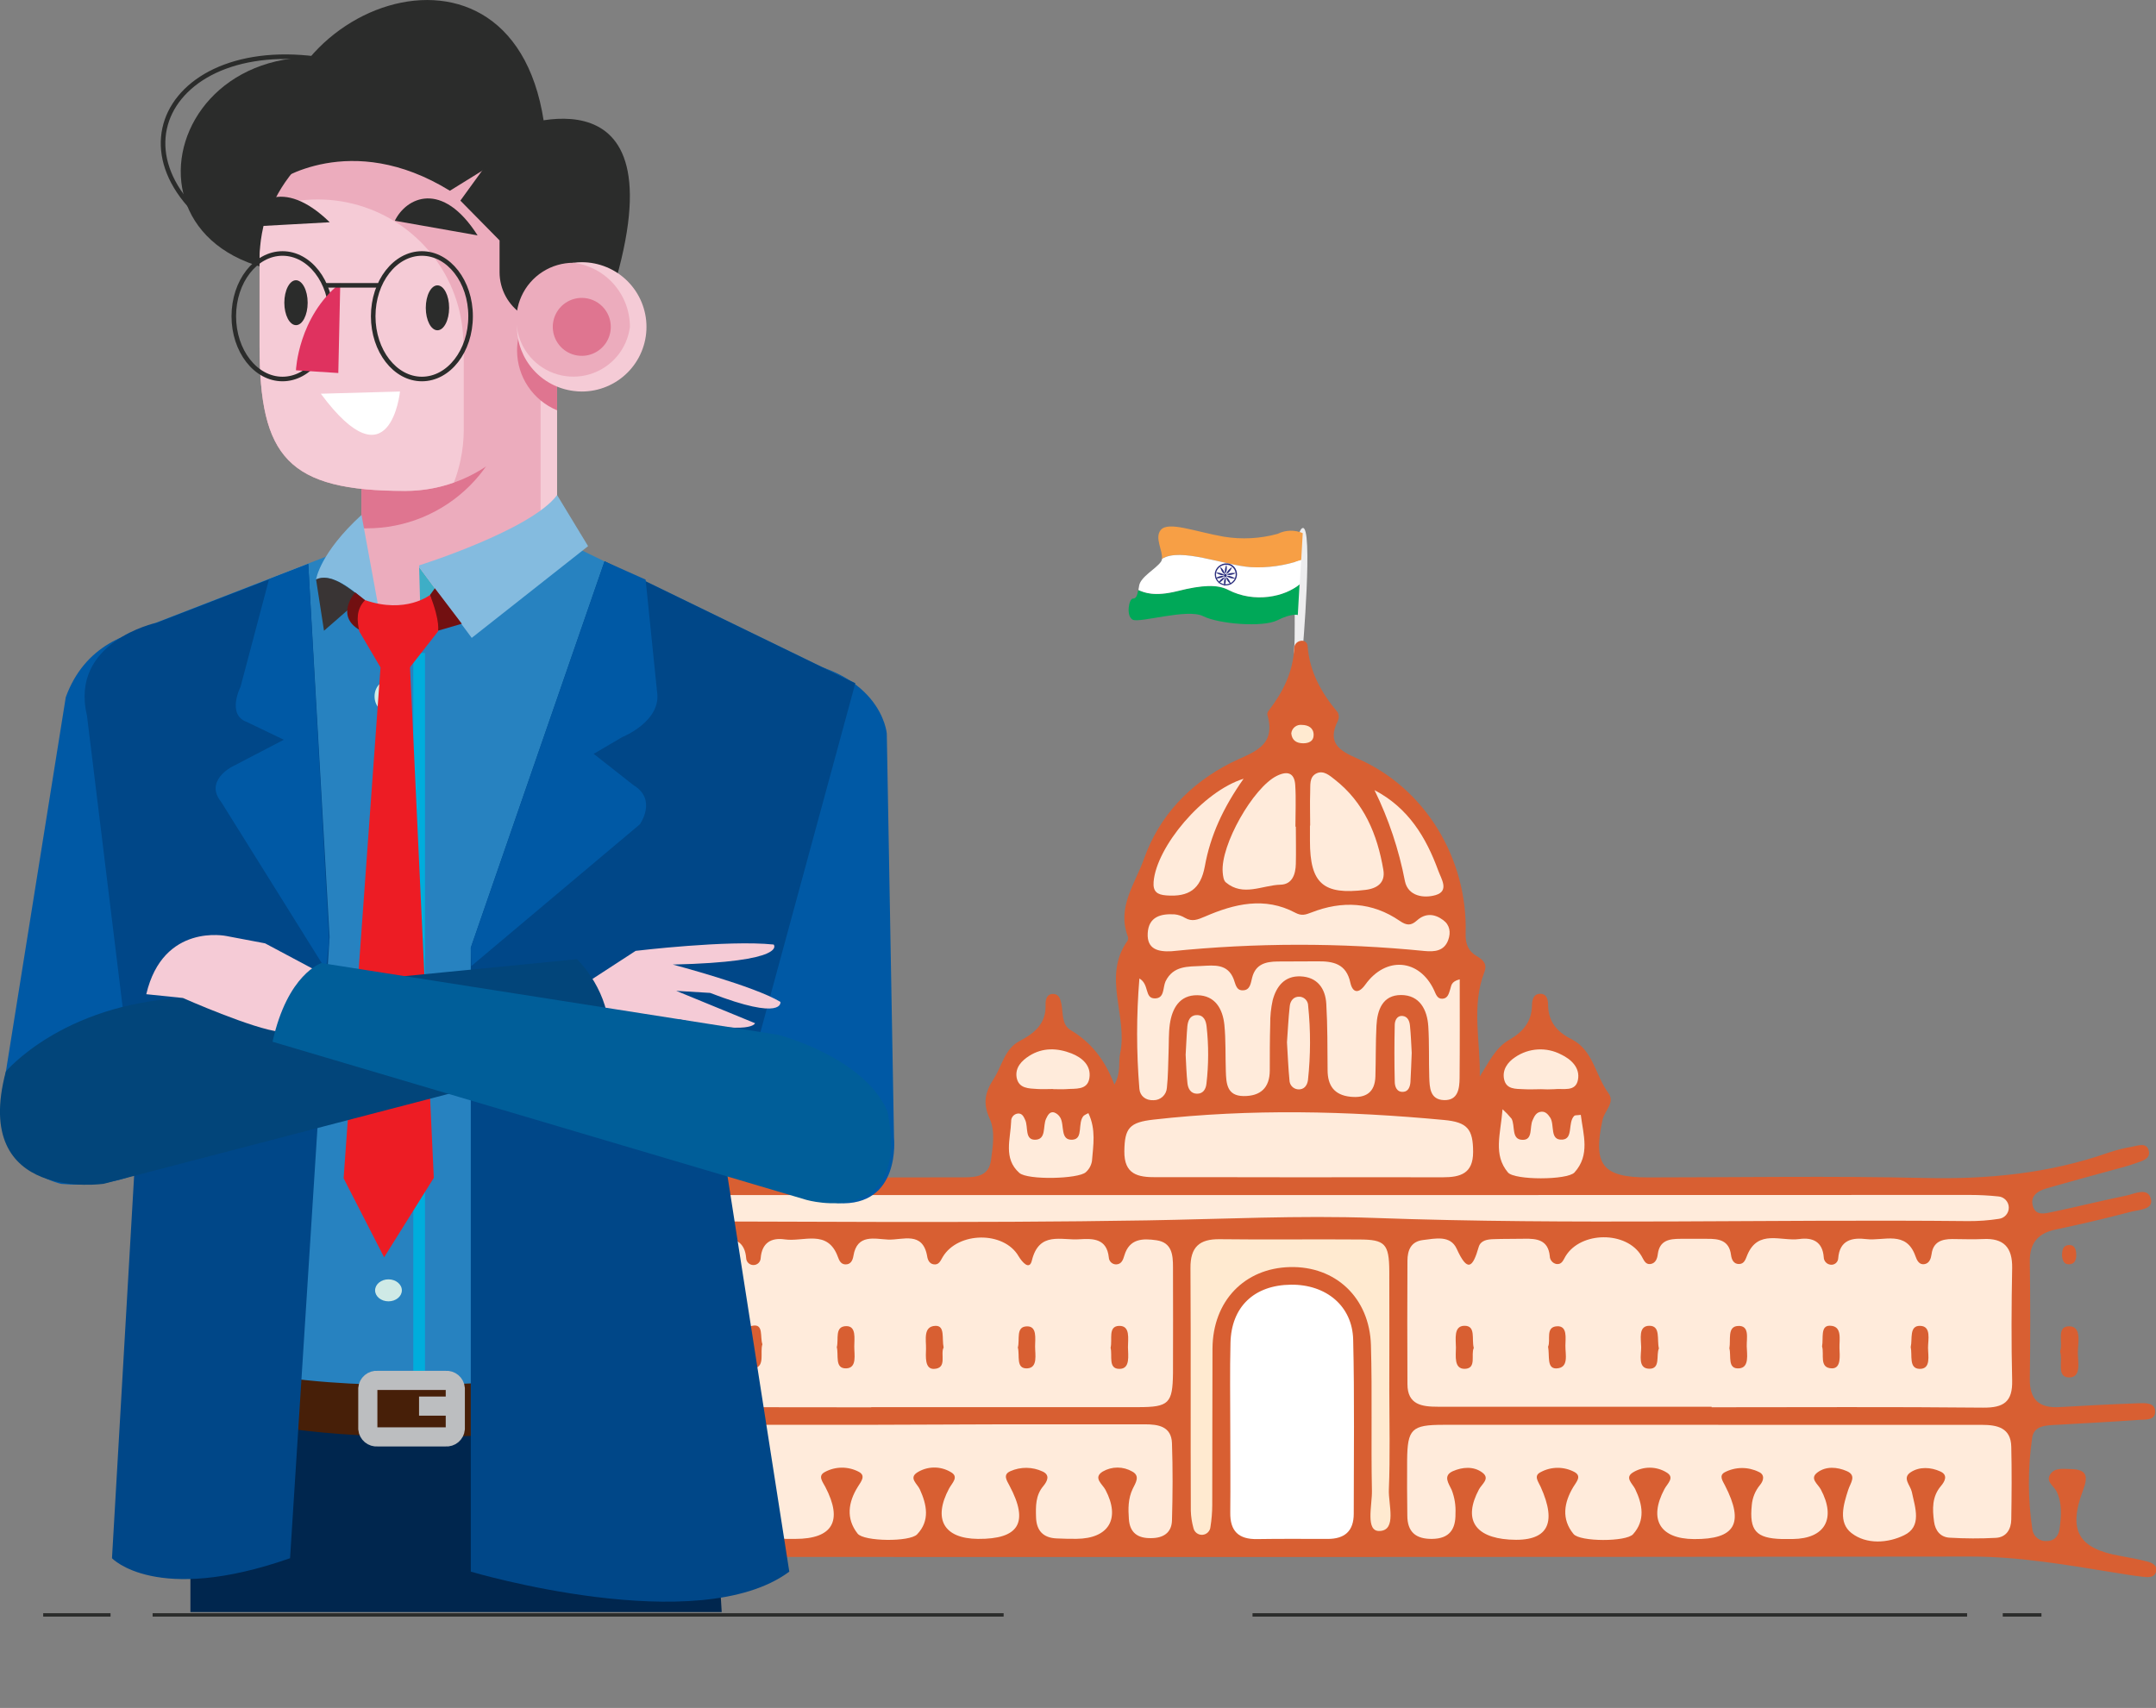 <svg width="472" height="374" viewBox="0 0 472 374" fill="none" xmlns="http://www.w3.org/2000/svg">
<rect x="0" y="0" width="472" height="374" fill="#808080" stroke="none"/>
<g clip-path="url(#clip0_2557_20881)">
<path fill-rule="evenodd" clip-rule="evenodd" d="M110.871 119.711L135.825 280.119C135.85 280.336 135.789 280.554 135.657 280.728C135.524 280.902 135.329 281.017 135.113 281.051C134.897 281.084 134.676 281.032 134.497 280.906C134.318 280.78 134.195 280.59 134.154 280.375L109.2 119.968C109.183 119.859 109.188 119.747 109.215 119.64C109.241 119.533 109.288 119.432 109.353 119.342C109.485 119.163 109.683 119.042 109.904 119.008C110.013 118.992 110.125 118.996 110.232 119.023C110.339 119.049 110.44 119.096 110.53 119.161C110.71 119.293 110.83 119.491 110.864 119.711H110.871Z" fill="#FAFBFB"/>
<path fill-rule="evenodd" clip-rule="evenodd" d="M78.438 57.279C77.171 57.277 75.931 57.652 74.877 58.355C73.823 59.057 73.001 60.057 72.515 61.227C72.029 62.397 71.902 63.684 72.149 64.926C72.396 66.168 73.006 67.31 73.902 68.205C74.798 69.101 75.94 69.71 77.183 69.957C78.426 70.204 79.715 70.077 80.885 69.591C82.056 69.106 83.056 68.284 83.759 67.231C84.463 66.177 84.837 64.939 84.836 63.672C84.834 61.977 84.159 60.352 82.96 59.154C81.76 57.955 80.134 57.281 78.438 57.279V57.279Z" fill="#E9A94C"/>
<path d="M121.954 64.857V114.094L97.617 128.813L79.145 147.302V64.857H121.954Z" fill="#ECACBD"/>
<path d="M121.954 114.807H118.35V74.056H121.954V114.807Z" fill="#F5CBD6"/>
<path d="M112.167 65.127V83.83C112.172 88.016 111.351 92.162 109.751 96.031C108.151 99.899 105.802 103.414 102.84 106.374C99.878 109.334 96.361 111.68 92.49 113.28C88.619 114.879 84.47 115.7 80.282 115.694C79.887 115.694 79.505 115.694 79.124 115.694V59.406H111.619C111.938 61.108 112.11 62.835 112.132 64.566C112.167 64.76 112.167 64.933 112.167 65.127Z" fill="#DF7590"/>
<path d="M70.134 60.119C19.437 60.119 36.627 -3.006 86.438 16.14L70.134 60.119Z" fill="#2B2C2B"/>
<path d="M81.703 15.8C41.32 2.334 20.053 32.099 49.249 51.543" stroke="#2B2C2B" stroke-miterlimit="10"/>
<path d="M120.589 56.947V75.649C120.589 84.1 117.229 92.205 111.25 98.18C105.27 104.156 97.16 107.513 88.704 107.513C62.98 107.513 56.818 100.088 56.818 75.649V56.947C57.083 48.725 60.52 40.925 66.409 35.177C72.297 29.43 80.182 26.181 88.413 26.11C96.644 26.039 104.583 29.152 110.57 34.798C116.557 40.443 120.127 48.184 120.533 56.399C120.589 56.572 120.589 56.766 120.589 56.947Z" fill="#ECACBD"/>
<path d="M101.527 75.538V94.241C101.516 96.409 101.284 98.57 100.834 100.69C100.488 102.384 99.999 104.045 99.372 105.657C95.95 106.877 92.344 107.498 88.711 107.492C62.988 107.492 56.825 100.067 56.825 75.628V56.926C56.817 53.028 57.521 49.161 58.905 45.517C62.332 44.291 65.946 43.667 69.587 43.674C76.574 43.677 83.366 45.973 88.921 50.209C94.475 54.446 98.483 60.388 100.328 67.122C101.019 69.683 101.392 72.319 101.437 74.97C101.527 75.171 101.527 75.365 101.527 75.538Z" fill="#F5CBD6"/>
<path d="M109.367 59.627V52.645L100.786 43.931L112.251 28.117C112.251 28.117 150.742 12.524 133.413 65.972L124.949 69.741C123.263 70.487 121.416 70.802 119.577 70.655C117.738 70.509 115.964 69.906 114.417 68.902C112.87 67.898 111.598 66.524 110.716 64.904C109.834 63.285 109.371 61.471 109.367 59.627V59.627Z" fill="#2B2C2B"/>
<path d="M121.962 64.559V89.85C119.373 88.776 117.16 86.962 115.601 84.635C114.042 82.308 113.207 79.572 113.2 76.771C113.198 74.304 113.842 71.879 115.068 69.736C116.294 67.594 118.058 65.809 120.187 64.559C120.317 64.475 120.451 64.399 120.589 64.331V64.559H121.962Z" fill="#DF7590"/>
<path d="M141.529 71.583C141.529 75.335 140.038 78.933 137.384 81.587C134.73 84.241 131.13 85.733 127.375 85.735C126.77 85.736 126.165 85.694 125.566 85.61C122.145 85.18 118.999 83.516 116.719 80.932C114.438 78.348 113.18 75.021 113.18 71.576C113.18 68.131 114.438 64.804 116.719 62.22C118.999 59.636 122.145 57.972 125.566 57.542C126.165 57.455 126.77 57.413 127.375 57.417C131.131 57.421 134.733 58.915 137.387 61.572C140.041 64.228 141.531 67.829 141.529 71.583Z" fill="#F5CBD6"/>
<path d="M137.904 71.583C137.601 73.964 136.617 76.208 135.069 78.044C133.522 79.88 131.476 81.23 129.179 81.933C126.882 82.636 124.431 82.661 122.12 82.005C119.809 81.35 117.737 80.042 116.152 78.238C114.567 76.434 113.536 74.211 113.185 71.837C112.833 69.462 113.175 67.036 114.169 64.851C115.163 62.665 116.767 60.813 118.789 59.517C120.811 58.22 123.164 57.535 125.566 57.542C128.979 57.983 132.115 59.652 134.386 62.237C136.657 64.821 137.907 68.144 137.904 71.583V71.583Z" fill="#ECACBD"/>
<path d="M133.717 71.576C133.717 72.831 133.344 74.058 132.646 75.102C131.948 76.145 130.956 76.959 129.796 77.439C128.635 77.919 127.358 78.044 126.126 77.799C124.894 77.553 123.763 76.948 122.875 76.06C121.988 75.172 121.384 74.041 121.139 72.81C120.895 71.578 121.022 70.302 121.504 69.143C121.985 67.984 122.8 66.993 123.845 66.297C124.89 65.601 126.118 65.23 127.374 65.231C129.057 65.233 130.67 65.902 131.86 67.092C133.049 68.282 133.717 69.894 133.717 71.576Z" fill="#DF7590"/>
<path d="M72.512 69.249C72.512 76.869 67.736 82.992 61.844 82.992C55.952 82.992 51.183 76.841 51.183 69.249C51.183 61.657 55.959 55.506 61.844 55.506C67.729 55.506 72.512 61.657 72.512 69.249Z" stroke="#2B2C2B" stroke-miterlimit="10"/>
<path d="M67.355 66.284C67.355 68.999 66.211 71.202 64.804 71.202C63.397 71.202 62.246 68.999 62.246 66.284C62.246 63.569 63.404 61.366 64.79 61.366C66.176 61.366 67.355 63.569 67.355 66.284Z" fill="#2B2C2B"/>
<path d="M74.494 62.003C65.261 69.408 64.79 81.087 64.79 81.087L74.064 81.682" fill="#DF325F"/>
<path d="M103.024 69.249C103.024 76.869 98.249 82.992 92.364 82.992C86.479 82.992 81.703 76.841 81.703 69.249C81.703 61.657 86.472 55.506 92.364 55.506C98.255 55.506 103.024 61.657 103.024 69.249Z" stroke="#2B2C2B" stroke-miterlimit="10"/>
<path d="M285.138 142.986C285.138 142.986 287.571 114.683 285.138 115.638C282.705 116.594 283.752 138.712 283.322 141.926C282.893 145.14 285.138 142.986 285.138 142.986Z" fill="#EDEDEE"/>
<path d="M71.333 62.481H82.84" stroke="#2B2C2B" stroke-miterlimit="10"/>
<path d="M119.348 28.858L98.49 41.769C76.656 28.31 60.492 39.878 60.492 39.878C53.269 2.341 113.615 -21.875 119.348 28.858Z" fill="#2B2C2B"/>
<path d="M70.237 86.213L87.566 85.735C87.566 85.735 85.445 106.744 70.237 86.213Z" fill="white"/>
<path d="M98.324 67.406C98.324 70.121 97.18 72.324 95.766 72.324C94.352 72.324 93.216 70.121 93.216 67.406C93.216 64.691 94.359 62.488 95.766 62.488C97.174 62.488 98.324 64.691 98.324 67.406Z" fill="#2B2C2B"/>
<path d="M86.437 48.343C88.912 43.238 96.793 39.338 104.557 51.543L86.437 48.343Z" fill="#2B2C2B"/>
<path d="M53.81 49.68C55.065 44.138 61.85 38.597 72.186 48.669L53.81 49.68Z" fill="#2B2C2B"/>
<path d="M26.916 154.928L19.326 156.314C19.326 156.314 -1.469 229.829 6.364 247.285C14.196 264.741 26.742 247.458 30.673 245.9C34.603 244.341 69.323 163.421 69.323 163.421L26.916 154.928Z" fill="#E59375"/>
<path d="M0.742 238.066L14.397 152.677C22.535 130.213 52.521 138.511 52.521 138.511C75.035 145.376 71.458 159.943 71.458 159.943L40.647 247.701C40.647 247.701 34.811 261.021 13.42 259.248C13.42 259.227 -2.156 256.166 0.742 238.066Z" fill="#0059A5"/>
<path fill-rule="evenodd" clip-rule="evenodd" d="M323.961 235.731C324.121 228.112 322.083 220.346 324.96 212.872C325.653 211.092 324.675 210.157 323.303 209.374C321.404 208.287 320.801 206.603 320.863 204.484C321.369 187.921 311.852 172.419 297.108 166.074C293.144 164.37 290.503 162.61 292.887 157.851C293.027 157.567 293.099 157.254 293.099 156.937C293.099 156.62 293.027 156.307 292.887 156.023C289.276 151.749 286.649 147.066 286.261 141.351C286.236 141.189 286.18 141.034 286.094 140.894C286.009 140.753 285.896 140.632 285.764 140.536C285.631 140.44 285.48 140.371 285.32 140.334C285.16 140.297 284.994 140.292 284.833 140.319C284.424 140.36 284.045 140.549 283.766 140.85C283.488 141.151 283.33 141.544 283.322 141.954C283.079 147.17 280.868 151.548 277.776 155.573C277.552 155.81 277.43 156.126 277.437 156.452C279.572 163.677 273.971 164.765 269.396 167.078C260.468 171.636 253.793 178.618 250.431 188.101C248.518 193.505 244.484 198.658 246.896 205.031C246.955 205.183 246.982 205.346 246.976 205.509C246.97 205.672 246.931 205.832 246.861 205.98C241.205 213.863 246.965 222.508 245.226 230.668C244.81 232.6 245.482 234.748 243.971 237.511C241.843 231.97 238.821 228.215 234.384 225.569C232.381 224.378 232.776 221.857 232.367 219.841C232.166 218.871 231.868 217.763 230.773 217.666C229.207 217.486 228.86 218.871 228.902 219.938C229.061 224.17 226.51 226.227 223.162 227.994C219.932 229.705 219.371 233.404 217.575 236.195C215.641 239.188 215.108 241.564 216.667 244.965C217.908 247.68 217.36 251.005 216.952 254.039C216.522 257.447 213.895 257.801 211.177 257.807C202.153 257.835 193.128 257.849 184.103 257.849C171.855 257.849 159.593 257.42 147.365 257.953C131.727 258.767 116.075 256.653 101.215 251.719C99.406 251.116 96.362 249.46 95.628 251.802C94.706 254.753 98.352 254.739 100.265 255.328C105.81 257.032 111.453 258.375 117.033 259.976C119.05 260.55 121.517 261.361 120.741 264.083C119.965 266.806 117.511 265.621 115.743 265.254C110.198 264.111 104.743 262.76 99.232 261.576C97.894 261.285 95.981 260.578 95.482 262.469C94.983 264.36 96.98 264.734 98.303 265.067C103.932 266.487 109.553 267.928 115.237 269.084C119.576 269.964 121.559 272.209 121.476 276.704C121.296 285.079 121.323 293.454 121.476 301.828C121.545 306.4 119.472 308.326 115.022 308.062C109.394 307.737 103.772 307.411 98.144 307.21C96.598 307.155 94.207 306.913 94.054 308.79C93.846 311.353 96.487 310.806 98.075 310.93C103.856 311.367 109.644 311.782 115.404 311.928C119.334 312.032 121.476 313.507 121.406 317.656C121.323 322.651 121.406 327.645 121.309 332.632C121.254 335.008 120.616 337.426 117.649 337.37C114.683 337.315 114.808 334.759 114.717 332.688C114.593 330.111 114.551 327.52 116.443 325.366C117.213 324.493 117.927 323.329 116.644 322.457C114.787 321.182 112.624 321.515 110.572 321.965C110.287 321.995 110.012 322.092 109.771 322.248C109.53 322.405 109.329 322.616 109.185 322.864C109.041 323.113 108.958 323.392 108.943 323.678C108.927 323.965 108.98 324.251 109.096 324.514C109.38 325.435 109.942 326.26 110.219 327.181C112.742 335.493 110.496 339.144 102.033 340.626C99.953 340.986 97.915 341.381 95.884 341.887C94.796 342.15 93.486 342.635 93.805 344.069C94.124 345.503 95.51 345.454 96.619 345.267C100.924 344.623 105.242 344.055 109.498 343.189C117.557 341.582 125.762 340.818 133.98 340.91C233.093 340.984 332.215 340.963 431.346 340.848C442.104 340.848 452.494 342.683 462.975 344.374C465.054 344.706 467.134 345.066 469.213 345.288C470.336 345.42 471.708 345.489 472.027 344.09C472.346 342.69 471.043 342.178 469.948 341.901C468.076 341.43 466.17 341.062 464.271 340.73C455.066 339.144 452.66 335.237 456.029 326.336C457.263 323.08 456.722 321.764 453.354 321.695C451.773 321.695 449.888 321.3 448.876 322.81C447.76 324.431 449.631 325.359 450.22 326.571C451.489 329.169 451.26 331.905 450.914 334.627C450.72 336.172 449.957 337.398 448.141 337.454C447.399 337.522 446.659 337.31 446.067 336.858C445.475 336.406 445.075 335.748 444.946 335.015C443.936 328.328 443.917 321.529 444.89 314.837C445.285 312.066 448.099 312.129 450.38 311.997C456.327 311.658 462.281 311.353 468.215 310.923C469.691 310.819 472.013 311.131 471.799 308.845C471.639 307.141 469.56 307.224 468.159 307.28C462.372 307.488 456.584 307.792 450.83 308.125C446.387 308.374 444.301 306.462 444.377 301.891C444.509 293.363 444.495 284.823 444.377 276.261C444.322 272.174 446.179 270.027 450.103 269.223C455.648 268.066 461.117 266.757 466.572 265.337C468.284 264.887 471.424 264.921 470.89 262.566C470.232 259.865 467.348 261.43 465.477 261.811C460.105 262.906 454.795 264.249 449.43 265.365C447.781 265.711 445.59 266.404 445.001 263.931C444.474 261.756 446.269 260.744 448.023 260.232C452.813 258.846 457.644 257.551 462.462 256.221C464.167 255.743 465.927 255.328 467.556 254.718C468.866 254.24 470.828 253.824 470.433 252.037C469.996 250.063 468.097 250.867 466.752 251.109C465.004 251.404 463.282 251.837 461.602 252.404C448.501 257.004 435.04 258.278 421.184 257.946C401.048 257.482 380.898 257.828 360.754 257.828C350.814 257.828 348.673 255.057 350.849 245.173C351.279 243.212 353.663 241.432 352.104 239.34C349.262 235.516 348.839 229.989 344.049 227.564C340.888 225.978 338.968 223.761 338.913 220.083C338.913 219.003 338.684 217.603 337.187 217.617C335.69 217.631 335.406 219.003 335.392 220.076C335.336 223.72 333.451 225.95 330.408 227.696C327.365 229.442 325.895 232.697 323.961 235.731Z" fill="#D85F32"/>
<path d="M144.101 267.2C144.101 267.2 155.151 301.948 158 353C158 353 82.5 353 41.687 353V267.2H144.101Z" fill="#00264E"/>
<path fill-rule="evenodd" clip-rule="evenodd" d="M110.65 295.947C111.204 298.025 109.956 301.6 112.694 301.613C115.592 301.613 114.49 298.053 114.503 296.072C114.517 294.091 115.571 290.468 112.771 290.419C109.97 290.371 111.232 293.945 110.65 295.947Z" fill="#222222"/>
<path fill-rule="evenodd" clip-rule="evenodd" d="M111.162 274.716C111.224 275.707 111.432 276.794 112.548 276.884C114.108 277.044 114.267 275.769 114.261 274.626C114.261 273.615 113.865 272.638 112.68 272.673C111.495 272.707 111.231 273.677 111.162 274.716Z" fill="#222222"/>
<path fill-rule="evenodd" clip-rule="evenodd" d="M374.708 308.159C394.518 308.159 414.329 308.041 434.133 308.242C438.68 308.291 440.627 306.954 440.51 302.271C440.309 294.063 440.357 285.854 440.51 277.646C440.579 273.143 438.652 271.079 434.139 271.322C431.894 271.439 429.634 271.322 427.381 271.322C425.128 271.322 423.222 271.924 422.869 274.612C422.73 275.568 422.418 276.641 421.295 276.822C420.172 277.002 419.659 276.004 419.341 275.083C417.33 269.334 412.409 271.8 408.59 271.335C405.463 270.954 402.732 271.536 402.427 275.554C402.416 275.757 402.363 275.954 402.271 276.136C402.18 276.317 402.052 276.477 401.896 276.607C401.74 276.737 401.559 276.833 401.365 276.891C401.17 276.948 400.965 276.964 400.764 276.939C400.356 276.897 399.977 276.707 399.7 276.404C399.423 276.101 399.266 275.708 399.26 275.298C399.01 271.869 396.792 270.92 393.909 271.322C389.951 271.876 384.897 269.112 382.52 274.827C382.153 275.713 381.889 276.787 380.704 276.794C379.519 276.801 379.089 275.79 378.964 274.82C378.555 271.55 376.247 271.245 373.668 271.273C371.734 271.273 369.8 271.273 367.873 271.273C365.454 271.273 363.312 271.606 362.931 274.633C362.813 275.596 362.453 276.635 361.323 276.794C360.193 276.953 359.854 275.866 359.361 275.034C356.124 269.534 346.067 269.576 342.726 275.104C342.227 275.942 341.928 276.967 340.715 276.787C340.312 276.702 339.95 276.482 339.689 276.163C339.429 275.844 339.284 275.446 339.281 275.034C338.92 271.495 336.453 271.197 333.687 271.259C331.434 271.308 329.174 271.259 326.929 271.349C325.605 271.391 324.156 271.613 323.726 273.046C322.423 277.591 321.279 278.685 318.909 273.462C317.522 270.414 314.216 271.218 311.54 271.536C308.865 271.855 308.137 273.801 308.123 276.074C308.077 285.088 308.077 294.093 308.123 303.089C308.123 307.626 311.312 308.041 314.798 308.041C334.766 308.041 354.736 308.041 374.708 308.041V308.159Z" fill="#FFEBDB"/>
<path fill-rule="evenodd" clip-rule="evenodd" d="M190.695 308.132C210.187 308.132 229.678 308.132 249.17 308.132C255.921 308.132 256.719 307.307 256.795 300.644C256.843 292.92 256.795 285.19 256.795 277.466C256.795 274.799 256.58 272.077 253.163 271.585C250.168 271.156 247.257 271.197 246.148 274.924C245.878 275.845 245.531 276.864 244.332 276.877C243.921 276.872 243.527 276.71 243.232 276.424C242.937 276.138 242.762 275.75 242.744 275.34C242.301 271.183 239.279 271.183 236.326 271.37C232.368 271.668 227.481 269.528 225.894 276.053C225.374 278.194 223.814 276.448 222.996 275.09C219.801 269.549 209.75 269.666 206.402 275.222C205.896 276.06 205.577 277.064 204.364 276.857C203.456 276.697 203.096 275.88 202.978 275.076C202.001 269.535 197.606 271.564 194.459 271.44C191.513 271.315 187.631 270.117 186.834 275.014C186.675 275.977 186.238 276.961 185.004 276.87C184.089 276.808 183.715 276.012 183.438 275.243C181.192 269.057 175.868 272.001 171.793 271.398C168.826 270.962 166.795 272.16 166.532 275.499C166.517 275.91 166.342 276.299 166.044 276.582C165.746 276.866 165.349 277.022 164.937 277.016C164.526 277.016 164.13 276.857 163.834 276.571C163.538 276.285 163.364 275.896 163.35 275.485C163.094 272.132 161.035 270.962 158.082 271.398C154.006 272.001 148.683 269.057 146.444 275.25C146.167 276.025 145.751 276.815 144.87 276.87C143.644 276.947 143.179 275.963 143.061 275C142.555 271.073 139.595 271.391 136.864 271.343C125.337 271.121 125.33 271.114 125.337 282.627C125.337 289.228 125.469 295.83 125.337 302.424C125.226 306.774 126.925 308.305 131.361 308.256C151.171 308.069 170.982 308.173 190.799 308.173L190.695 308.132Z" fill="#FFEBDB"/>
<path fill-rule="evenodd" clip-rule="evenodd" d="M374.459 312.004C354.962 312.004 335.464 312.004 315.963 312.004C309.031 312.004 308.123 312.918 308.054 319.762C308.012 323.787 308.054 327.818 308.096 331.843C308.096 335.486 309.967 337.031 313.551 336.983C317.301 336.927 318.694 334.904 318.639 331.441C318.729 329.667 318.444 327.894 317.8 326.239C317.155 324.853 315.831 323.142 318.07 322.152C320.15 321.238 322.631 321.023 324.537 322.471C326.277 323.787 324.406 324.964 323.782 326.142C320.274 332.722 322.888 336.615 330.367 337.128C338.948 337.71 340.903 333.609 337.298 325.608C336.751 324.389 335.676 323.149 337.298 322.36C338.439 321.743 339.716 321.419 341.014 321.419C342.311 321.419 343.588 321.743 344.729 322.36C346.33 323.274 345.09 324.521 344.424 325.629C342.386 329.044 341.79 332.639 344.48 335.909C345.866 337.634 355.993 337.661 357.518 335.957C360.235 332.923 359.597 329.439 357.989 326.086C357.393 324.86 355.626 323.579 357.476 322.436C358.586 321.752 359.864 321.389 361.167 321.389C362.471 321.389 363.749 321.752 364.858 322.436C366.723 323.551 365.025 324.86 364.38 326.08C360.859 332.729 363.389 336.969 370.854 337.024C379.865 337.086 381.91 333.609 377.647 325.297C377.113 324.251 376.261 323.115 377.592 322.387C378.741 321.792 380.015 321.476 381.309 321.464C382.604 321.452 383.883 321.745 385.043 322.318C386.36 322.9 386.159 324.147 385.32 325.165C384.284 326.408 383.653 327.938 383.511 329.55C382.936 335.133 384.412 336.851 390.069 337.01C390.873 337.01 391.677 337.01 392.481 337.01C399.544 336.927 402.019 332.542 398.615 326.142C397.985 324.957 396.113 323.787 397.839 322.464C399.745 321.002 402.213 321.231 404.306 322.138C406.545 323.108 405.096 324.75 404.625 326.225C403.571 329.488 402.386 333.387 405.318 335.694C408.611 338.271 413.352 337.904 416.859 336.179C420.817 334.288 419.271 330.132 418.537 326.668C418.218 325.207 416.367 323.648 418.294 322.387C420.221 321.127 422.689 321.258 424.796 322.221C426.487 322.99 425.822 324.341 424.914 325.408C422.938 327.735 423.042 330.457 423.41 333.207C423.673 335.168 424.796 336.608 426.827 336.719C430.197 336.921 433.576 336.933 436.947 336.754C439.241 336.622 440.281 334.87 440.316 332.729C440.399 327.416 440.441 322.103 440.316 316.797C440.226 312.641 437.245 312.018 433.904 312.011H390.401L374.459 312.004Z" fill="#FFEBDB"/>
<path fill-rule="evenodd" clip-rule="evenodd" d="M190.758 311.997C171.756 311.997 152.752 311.997 133.745 311.997C125.982 311.997 125.309 312.738 125.268 320.649C125.268 324.355 125.316 328.054 125.31 331.732C125.303 335.41 127.119 337.038 130.688 336.989C132.137 336.989 133.586 337.038 135.034 336.989C142.153 336.872 144.739 332.48 141.398 326.17C140.774 324.992 138.882 323.842 140.545 322.484C142.431 320.967 144.905 321.238 147.005 322.097C149.272 323.011 147.907 324.666 147.401 326.156C146.291 329.404 145.141 333.284 148.031 335.639C151.303 338.292 156.037 337.848 159.565 336.207C163.558 334.343 162.158 330.062 161.257 326.71C160.065 322.29 161.007 321.03 165.603 321.639C168.452 322.02 169.512 323.129 167.405 325.685C166.431 326.982 165.914 328.565 165.936 330.187C165.638 335.362 166.941 336.796 172.174 336.983C172.819 336.983 173.463 336.983 174.108 336.983C182.287 336.983 184.575 333.062 180.686 325.608C180.069 324.431 178.988 323.177 180.575 322.339C181.716 321.719 182.993 321.391 184.292 321.383C185.591 321.376 186.872 321.69 188.02 322.297C189.614 323.142 188.505 324.431 187.812 325.553C185.691 328.947 185.157 332.528 187.756 335.833C189.143 337.571 199.173 337.682 200.781 335.985C203.623 333 202.909 329.508 201.377 326.142C200.829 324.923 198.93 323.69 200.746 322.471C201.84 321.767 203.109 321.381 204.411 321.356C205.712 321.332 206.994 321.67 208.114 322.332C210.027 323.371 208.44 324.715 207.775 325.955C204.191 332.667 206.645 336.913 214.082 336.983C223.094 337.052 225.298 333.415 221.014 325.352C220.369 324.126 219.503 322.9 221.201 322.152C222.312 321.66 223.515 321.411 224.73 321.423C225.945 321.435 227.143 321.707 228.244 322.221C229.914 322.983 229.332 324.299 228.41 325.415C226.691 327.444 226.74 329.848 226.816 332.279C226.913 335.181 228.382 336.747 231.301 336.879C232.742 336.941 234.198 336.983 235.647 336.969C242.745 336.913 245.351 332.563 242.01 326.232C241.317 324.943 239.237 323.607 241.4 322.242C242.385 321.667 243.506 321.364 244.647 321.364C245.789 321.364 246.909 321.667 247.895 322.242C249.683 323.219 248.588 324.75 247.971 326.031C246.959 328.151 246.973 330.395 247.139 332.66C247.347 335.639 249.094 336.872 251.991 336.816C254.618 336.816 256.504 335.68 256.573 332.93C256.733 327.306 256.767 321.667 256.573 316.049C256.455 312.336 253.572 311.893 250.66 311.893C240.517 311.893 230.372 311.893 220.224 311.893L190.758 311.997Z" fill="#FFEBDB"/>
<path fill-rule="evenodd" clip-rule="evenodd" d="M282.761 261.693C233.45 261.693 184.136 261.693 134.82 261.693C132.741 261.693 130.661 261.756 128.582 261.963C127.195 262.102 126.072 262.802 126.017 264.374C125.962 265.946 127.029 266.771 128.374 267.006C130.117 267.296 131.882 267.437 133.649 267.429C172.812 267.429 211.976 267.886 251.132 267.235C267.713 266.958 284.328 266.106 300.887 266.701C344.224 268.267 387.574 266.951 430.903 267.394C433.154 267.408 435.403 267.241 437.627 266.895C438.233 266.816 438.787 266.515 439.183 266.05C439.58 265.586 439.79 264.991 439.772 264.381C439.755 263.771 439.512 263.188 439.09 262.747C438.668 262.306 438.097 262.036 437.488 261.991C435.416 261.773 433.334 261.664 431.25 261.666C381.74 261.675 332.243 261.684 282.761 261.693Z" fill="#FFEBDB"/>
<path fill-rule="evenodd" clip-rule="evenodd" d="M269.334 312.399C269.334 318.668 269.403 324.943 269.334 331.219C269.278 335.292 271.178 337.093 275.198 337.024C280.348 336.941 285.498 336.982 290.655 336.989C294.371 336.989 296.374 335.292 296.367 331.448C296.367 318.737 296.547 306.026 296.242 293.35C296.062 285.959 290.302 281.234 282.615 281.317C274.553 281.401 269.556 286.166 269.382 294.077C269.23 300.166 269.334 306.282 269.334 312.399Z" fill="white"/>
<path fill-rule="evenodd" clip-rule="evenodd" d="M319.568 214.451C317.585 214.964 317.752 215.913 317.488 216.62C317.19 217.548 316.975 218.614 315.811 218.698C314.646 218.781 314.355 217.7 313.946 216.82C310.73 209.949 303.382 209.339 298.891 215.622C297.4 217.7 296.118 217.375 295.626 215.199C294.739 211.002 291.834 210.468 288.376 210.51C285.471 210.545 282.574 210.51 279.669 210.545C277.098 210.579 274.866 211.12 274.124 214.084C273.812 215.262 273.715 216.904 271.989 216.855C270.603 216.855 270.471 215.387 270.069 214.375C268.738 210.988 265.778 211.39 263.096 211.521C260.102 211.674 256.858 211.424 255.166 214.895C254.529 216.28 254.993 218.621 252.823 218.628C250.508 218.628 251.673 215.56 249.441 214.264C248.775 222.309 248.775 230.395 249.441 238.439C249.579 240.012 250.827 240.995 252.518 240.919C253.26 240.93 253.977 240.657 254.524 240.156C255.07 239.655 255.404 238.964 255.457 238.225C255.742 235.669 255.721 233.085 255.825 230.515C255.908 228.437 255.825 226.31 256.102 224.281C256.594 220.817 258.237 217.873 262.132 217.929C266.028 217.984 267.678 220.914 268.045 224.398C268.378 227.758 268.246 231.152 268.364 234.533C268.454 237.186 268.551 239.977 272.239 240.012C275.926 240.046 277.964 238.239 277.985 234.422C277.985 231.041 277.985 227.654 278.082 224.281C278.059 222.511 278.24 220.744 278.623 219.016C279.427 215.996 281.222 213.676 284.674 213.8C288.369 213.932 290.164 216.419 290.358 219.827C290.642 224.641 290.601 229.476 290.642 234.304C290.642 237.705 292.091 239.804 295.668 240.164C299.009 240.504 300.998 239.229 301.109 235.717C301.22 232.018 301.15 228.305 301.338 224.634C301.511 221.171 302.675 217.88 306.73 217.887C310.785 217.894 312.463 221.074 312.692 224.779C312.92 228.485 312.782 232.184 312.899 235.863C312.976 238.142 313.045 240.795 316.116 240.899C319.186 241.002 319.512 238.405 319.54 236.091C319.609 228.943 319.568 221.808 319.568 214.451Z" fill="#FFEBDB"/>
<path fill-rule="evenodd" clip-rule="evenodd" d="M284.486 257.8C294.946 257.8 305.406 257.766 315.865 257.8C319.719 257.8 322.506 256.983 322.499 252.259C322.499 247.237 321.244 245.727 316.122 245.249C294.939 243.267 273.756 242.769 252.566 245.165C247.263 245.761 246.21 247.001 246.147 252.092C246.085 257.184 249.114 257.807 253.079 257.779C263.567 257.752 274.026 257.8 284.486 257.8Z" fill="#FFEBDB"/>
<path fill-rule="evenodd" clip-rule="evenodd" d="M304.151 304.44C304.151 295.739 304.193 287.039 304.151 278.346C304.103 272.375 303.229 271.419 297.525 271.419C287.37 271.336 277.215 271.488 267.026 271.357C262.534 271.294 260.593 273.116 260.621 277.66C260.725 295.379 260.621 313.091 260.697 330.811C260.734 332.092 260.927 333.365 261.272 334.6C261.367 335.041 261.616 335.434 261.976 335.707C262.336 335.98 262.781 336.115 263.232 336.088C263.683 336.06 264.109 335.871 264.432 335.556C264.756 335.241 264.955 334.821 264.995 334.371C265.251 332.786 265.383 331.183 265.39 329.578C265.431 318.141 265.39 306.719 265.445 295.261C265.522 284.871 272.46 277.702 282.407 277.459C292.354 277.217 299.826 284.151 300.131 294.555C300.436 305.181 300.131 315.821 300.346 326.419C300.422 329.557 298.849 335.424 302.051 335.251C305.829 335.091 303.93 329.418 304.054 326.183C304.352 318.945 304.158 311.685 304.151 304.44Z" fill="#FFEAD0"/>
<path fill-rule="evenodd" clip-rule="evenodd" d="M256.476 208.3C274.886 206.429 293.438 206.41 311.852 208.245C314.015 208.453 316.164 208.3 317.058 205.821C317.647 204.179 317.418 202.544 315.935 201.47C314.07 200.085 312.06 199.891 310.203 201.561C308.941 202.697 307.985 202.724 306.446 201.657C300.401 197.501 293.803 197.183 287.093 199.815C285.769 200.334 284.923 200.584 283.585 199.877C276.883 196.303 270.235 197.91 263.823 200.695C262.181 201.387 261.002 201.907 259.415 200.986C258.728 200.566 257.956 200.305 257.155 200.224C254.147 200.043 251.471 200.729 251.263 204.324C251.055 207.919 253.606 208.446 256.476 208.3Z" fill="#FFEBDB"/>
<path fill-rule="evenodd" clip-rule="evenodd" d="M286.781 180.794V184.153C286.781 193.491 289.699 196.012 298.953 194.862C301.649 194.53 303.313 193.186 302.848 190.484C301.538 182.733 298.641 175.723 292.201 170.694C291.092 169.821 289.803 168.678 288.306 169.309C286.517 170.105 286.919 172.01 286.829 173.562C286.746 175.959 286.829 178.362 286.829 180.766L286.781 180.794Z" fill="#FFEBDB"/>
<path fill-rule="evenodd" clip-rule="evenodd" d="M283.599 181.022C283.599 177.974 283.758 174.926 283.557 171.892C283.384 169.281 281.914 168.726 279.544 169.89C274.373 172.419 267.178 185.053 267.677 191.01C267.739 191.772 267.857 192.811 268.37 193.227C272.175 196.407 276.348 193.83 280.348 193.726C282.899 193.663 283.633 191.447 283.689 189.196C283.758 186.473 283.689 183.744 283.689 181.022H283.599Z" fill="#FFEBDB"/>
<path fill-rule="evenodd" clip-rule="evenodd" d="M238.273 243.753C237.927 243.906 237.593 244.087 237.275 244.293C235.799 245.817 237.275 249.357 234.849 249.564C232.007 249.807 233.102 246.378 232.111 244.716C231.805 244.179 231.311 243.775 230.725 243.579C229.789 243.392 229.387 244.203 229.02 244.965C228.243 246.572 229.151 249.564 226.58 249.578C224.32 249.578 225.131 246.807 224.452 245.277C224.112 244.515 223.759 243.732 222.795 243.843C222.389 243.896 222.018 244.099 221.754 244.411C221.489 244.724 221.352 245.124 221.367 245.533C221.242 249.419 219.586 253.658 223.156 256.838C224.958 258.452 236.097 258.175 237.712 256.685C238.425 256.049 238.899 255.189 239.057 254.247C239.327 250.846 239.985 247.341 238.273 243.753Z" fill="#FFEBDB"/>
<path fill-rule="evenodd" clip-rule="evenodd" d="M328.945 242.894C328.495 248.435 326.866 252.868 330.131 256.747C331.572 258.451 343.093 258.445 344.687 256.747C348.153 252.917 346.621 248.497 346.073 244.127C345.228 244.244 344.819 244.175 344.645 244.341C343.155 245.831 344.5 249.37 342.053 249.55C339.17 249.765 340.424 246.295 339.357 244.701C338.885 244.009 338.365 243.385 337.471 243.441C336.341 243.51 335.919 244.397 335.517 245.311C334.823 246.814 335.641 249.627 333.361 249.599C330.782 249.599 331.767 246.551 330.921 244.972C330.315 244.23 329.655 243.536 328.945 242.894V242.894Z" fill="#FFEBDB"/>
<path fill-rule="evenodd" clip-rule="evenodd" d="M272.252 170.528C263.303 173.299 253.176 185.442 252.552 193.096C252.379 195.257 253.343 195.922 255.325 196.074C260.295 196.455 262.832 194.689 263.761 189.729C264.974 182.989 267.746 176.928 272.252 170.528Z" fill="#FFEBDB"/>
<path fill-rule="evenodd" clip-rule="evenodd" d="M300.915 173.028C304.011 179.349 306.251 186.053 307.576 192.964C308.269 196.275 311.735 196.76 314.313 195.998C317.329 195.098 315.52 192.438 314.882 190.685C312.213 183.349 308.311 176.894 300.915 173.028Z" fill="#FFEBDB"/>
<path fill-rule="evenodd" clip-rule="evenodd" d="M337.389 238.509C338.345 238.564 339.303 238.564 340.259 238.509C342.186 238.274 344.945 239.202 345.457 236.431C345.95 233.785 343.933 231.928 341.721 230.889C340.153 230.074 338.393 229.701 336.629 229.808C334.865 229.915 333.163 230.5 331.705 231.499C330.049 232.586 328.836 234.27 329.286 236.348C329.771 238.585 331.844 238.426 333.563 238.509C334.838 238.592 336.114 238.509 337.389 238.509V238.509Z" fill="#FFEBDB"/>
<path fill-rule="evenodd" clip-rule="evenodd" d="M230.51 238.495C231.473 238.495 232.444 238.564 233.4 238.495C235.403 238.322 238.065 238.813 238.495 236.077C238.925 233.341 236.935 231.603 234.572 230.674C231.473 229.469 228.271 229.344 225.332 231.208C223.661 232.268 222.22 233.757 222.559 235.911C222.996 238.391 225.207 238.342 227.12 238.467C228.236 238.543 229.366 238.467 230.482 238.467L230.51 238.495Z" fill="#FFEBDB"/>
<path fill-rule="evenodd" clip-rule="evenodd" d="M281.749 228.25C281.929 231.139 282.033 233.861 282.296 236.562C282.307 237.054 282.495 237.525 282.826 237.888C283.158 238.251 283.61 238.481 284.099 238.537C285.485 238.682 286.178 237.691 286.344 236.535C286.934 231.121 286.947 225.659 286.386 220.243C286.386 219.752 286.204 219.279 285.877 218.913C285.55 218.548 285.099 218.316 284.611 218.261C283.225 218.137 282.49 219.148 282.359 220.291C282.054 222.986 281.943 225.701 281.749 228.25Z" fill="#FFEBDB"/>
<path fill-rule="evenodd" clip-rule="evenodd" d="M259.567 230.972C259.685 233.05 259.733 235.128 259.962 237.206C260.087 238.356 260.655 239.478 262.042 239.499C263.428 239.52 264.01 238.433 264.121 237.276C264.605 233.134 264.617 228.951 264.156 224.807C264.024 223.498 263.518 222.161 261.834 222.293C260.447 222.397 260.059 223.616 259.941 224.738C259.754 226.795 259.706 228.887 259.567 230.972Z" fill="#FFEBDB"/>
<path fill-rule="evenodd" clip-rule="evenodd" d="M309.059 230.55C308.948 228.672 308.885 226.601 308.67 224.544C308.573 223.588 308.185 222.57 307.021 222.466C305.856 222.362 305.357 223.463 305.343 224.392C305.246 228.548 305.246 232.692 305.343 236.825C305.343 237.92 305.766 239.215 307.249 239.084C308.365 238.994 308.705 237.906 308.781 236.936C308.906 234.9 308.955 232.822 309.059 230.55Z" fill="#FFEBDB"/>
<path fill-rule="evenodd" clip-rule="evenodd" d="M282.691 160.601C282.857 162.187 283.904 162.755 285.297 162.762C286.51 162.762 287.605 162.319 287.585 160.927C287.585 159.382 286.42 158.759 285.02 158.738C284.744 158.703 284.464 158.724 284.196 158.8C283.928 158.875 283.678 159.004 283.461 159.178C283.244 159.351 283.064 159.567 282.932 159.811C282.799 160.056 282.717 160.324 282.691 160.601Z" fill="#FFEAD0"/>
<path fill-rule="evenodd" clip-rule="evenodd" d="M147.436 295.047C147.027 293.287 147.914 290.322 145.446 290.315C142.979 290.309 143.63 293.246 143.644 294.991C143.658 296.737 142.875 299.688 145.412 299.722C147.949 299.757 146.999 296.778 147.436 295.047Z" fill="#212121"/>
<path fill-rule="evenodd" clip-rule="evenodd" d="M451.004 295.94C451.697 297.956 450.11 301.558 452.938 301.627C455.766 301.697 454.865 298.115 454.893 296.086C454.92 294.056 455.759 290.454 453.042 290.427C450.054 290.392 451.725 294.008 451.004 295.94Z" fill="#D85F32"/>
<path fill-rule="evenodd" clip-rule="evenodd" d="M451.42 274.903C451.524 275.901 451.787 276.905 453 276.857C454.213 276.808 454.546 275.845 454.539 274.841C454.539 273.677 454.241 272.451 452.723 272.659C451.572 272.811 451.441 273.906 451.42 274.903Z" fill="#D85F32"/>
<path fill-rule="evenodd" clip-rule="evenodd" d="M418.301 294.964C418.689 296.744 417.829 299.702 420.248 299.75C422.785 299.799 422.092 296.848 422.092 295.109C422.092 293.371 422.855 290.406 420.38 290.33C417.906 290.253 418.717 293.232 418.301 294.964Z" fill="#D85F32"/>
<path fill-rule="evenodd" clip-rule="evenodd" d="M363.174 295.282C362.702 293.287 363.59 290.322 361.094 290.315C358.599 290.309 359.278 293.246 359.292 294.991C359.306 296.737 358.516 299.681 361.06 299.722C363.604 299.764 362.508 296.702 363.174 295.282Z" fill="#D85F32"/>
<path fill-rule="evenodd" clip-rule="evenodd" d="M322.646 295.165C322.126 293.246 323.179 290.26 320.566 290.316C318.175 290.364 318.736 293.294 318.736 295.088C318.736 296.882 318.251 299.806 320.698 299.743C323.339 299.653 321.952 296.626 322.646 295.165Z" fill="#D85F32"/>
<path fill-rule="evenodd" clip-rule="evenodd" d="M398.893 294.839C399.427 296.515 398.165 299.604 401.076 299.639C403.1 299.639 402.761 296.868 402.705 295.24C402.636 293.342 403.399 290.329 400.584 290.301C398.484 290.274 399.219 293.072 398.893 294.839Z" fill="#D85F32"/>
<path fill-rule="evenodd" clip-rule="evenodd" d="M378.603 295.268C379.054 296.882 378.097 299.854 380.745 299.639C383.012 299.459 382.444 296.564 382.402 294.79C382.36 293.017 383.095 290.163 380.433 290.357C378.097 290.516 378.95 293.419 378.603 295.268Z" fill="#D85F32"/>
<path fill-rule="evenodd" clip-rule="evenodd" d="M338.913 294.894C339.281 296.882 338.588 299.653 340.667 299.653C343.578 299.598 342.663 296.543 342.705 294.659C342.705 293.052 343.204 290.295 340.868 290.42C338.255 290.558 339.544 293.509 338.913 294.894Z" fill="#D85F32"/>
<path fill-rule="evenodd" clip-rule="evenodd" d="M243.132 295.13C243.576 296.813 242.529 299.792 245.094 299.75C247.499 299.75 246.952 296.785 246.938 294.998C246.924 293.211 247.52 290.281 245.011 290.336C242.502 290.392 243.583 293.37 243.132 295.13Z" fill="#D85F32"/>
<path fill-rule="evenodd" clip-rule="evenodd" d="M206.582 295.081C206.166 293.107 206.935 290.267 204.808 290.329C202.035 290.412 202.777 293.439 202.728 295.358C202.686 297.021 202.416 299.812 204.447 299.757C207.476 299.653 205.799 296.473 206.582 295.081Z" fill="#D85F32"/>
<path fill-rule="evenodd" clip-rule="evenodd" d="M166.906 294.361C166.345 292.719 167.232 289.803 164.716 290.309C162.318 290.787 163.004 293.772 163.052 295.712C163.052 297.291 162.706 300.124 165.132 299.646C167.558 299.168 166.338 296.127 166.906 294.361Z" fill="#D85F32"/>
<path fill-rule="evenodd" clip-rule="evenodd" d="M222.83 295.081C223.309 296.785 222.304 299.791 224.91 299.639C227.267 299.501 226.594 296.57 226.608 294.79C226.608 293.148 227.079 290.419 224.868 290.44C222.303 290.447 223.316 293.342 222.83 295.081Z" fill="#D85F32"/>
<path fill-rule="evenodd" clip-rule="evenodd" d="M183.196 295.005C183.646 296.737 182.676 299.736 185.275 299.639C187.687 299.549 186.994 296.605 187.022 294.79C187.022 293.142 187.493 290.412 185.331 290.392C182.627 290.378 183.667 293.294 183.196 295.005Z" fill="#D85F32"/>
<path d="M181.497 162.5L189.004 164.148C189.004 164.148 200.712 238.045 191.923 255.182C183.133 272.319 174.878 255.328 171.052 253.596C167.225 251.864 138.66 169.329 138.66 169.329L181.497 162.5Z" fill="#F7A483"/>
<path d="M161.326 252.924L136.733 165.887C141.807 142.335 169.055 144.004 169.055 144.004C192.969 145.791 194.14 160.629 194.14 160.629L195.721 249.149C195.721 249.149 197.301 264.277 183.438 263.473C183.438 263.467 163.593 260.917 161.326 252.924Z" fill="#0059A5"/>
<path d="M151.185 264.325C151.095 267.789 157.542 304.349 154.831 304.813C154.831 304.813 81.141 318.785 41.846 304.813L41.687 267.172L20.837 162.368C20.837 162.368 13.655 146.616 28.025 138.74L78.376 119.164L79.069 126.701L86.971 145.244L121.372 117.599L187.223 149.601C183.526 159.627 179.854 169.655 176.208 179.685C169.415 198.166 162.81 216.709 155.822 235.142C155.85 235.142 150.049 255.133 151.185 264.325Z" fill="#2782C0"/>
<path d="M91.76 124.187L92.218 141.061L99.773 134.979L91.76 124.187Z" fill="#3EAEC6"/>
<path d="M82 152.495C82 154.429 83.342 156 84.996 156C86.651 156 88 154.429 88 152.495C88 150.561 86.651 149 84.996 149C83.342 149 82 150.541 82 152.495Z" fill="#CFEAE6"/>
<path d="M82.118 195.119C82.118 196.449 83.428 197.522 85.043 197.522C86.659 197.522 87.976 196.449 87.976 195.119C87.976 193.789 86.659 192.708 85.043 192.708C83.428 192.708 82.118 193.782 82.118 195.119Z" fill="#CFEAE6"/>
<path d="M82.118 238.834C82.118 240.171 83.428 241.245 85.043 241.245C86.659 241.245 87.976 240.171 87.976 238.834C87.976 237.497 86.659 236.431 85.043 236.431C83.428 236.431 82.118 237.511 82.118 238.834Z" fill="#CFEAE6"/>
<path d="M82.118 282.558C82.118 283.888 83.428 284.961 85.043 284.961C86.659 284.961 87.976 283.888 87.976 282.558C87.976 281.228 86.659 280.147 85.043 280.147C83.428 280.147 82.118 281.228 82.118 282.558Z" fill="#CFEAE6"/>
<path d="M91.761 142.979V308.908" stroke="#00ADDC" stroke-width="2.56" stroke-miterlimit="10"/>
<path d="M42.304 308.298C42.304 308.298 79.935 322.803 156.945 307.979C158.214 307.73 157.638 305.028 157.638 305.028L156.945 298.932C156.606 296.979 155.282 297.069 155.282 297.069C155.282 297.069 81.599 311.041 42.297 297.069C42.297 297.069 40.709 296.847 40.64 298.801V306.42C40.664 306.875 40.842 307.308 41.144 307.649C41.446 307.99 41.855 308.218 42.304 308.298Z" fill="#471F08"/>
<path d="M80.525 312.904C80.572 313.41 80.817 313.876 81.206 314.203C81.596 314.53 82.098 314.69 82.604 314.65H97.597C98.104 314.69 98.606 314.53 98.995 314.203C99.384 313.876 99.629 313.41 99.677 312.904V304.024C99.631 303.517 99.387 303.048 98.998 302.72C98.608 302.392 98.105 302.231 97.597 302.271H82.604C82.097 302.231 81.594 302.392 81.204 302.72C80.815 303.048 80.571 303.517 80.525 304.024V312.904Z" stroke="#BCBEC0" stroke-width="4.19" stroke-miterlimit="10"/>
<path d="M99.67 307.903H91.74" stroke="#BCBEC0" stroke-width="4.19" stroke-miterlimit="10"/>
<path d="M91.76 123.805C91.76 123.805 116.27 116.089 121.961 108.407L128.747 119.594L103.273 139.682L91.76 124.186" fill="#84BBDF"/>
<path d="M132.352 122.912L103.066 207.525V344.152C103.066 344.152 152.911 358.955 172.798 344.152L158.775 254.365L187.25 149.609L132.352 122.912Z" fill="#004788"/>
<path d="M132.352 122.912L103.066 207.525L103.191 211.542L140.074 180.51C140.074 180.51 143.948 175.121 138.687 171.934L129.974 165.076L136.213 161.412C136.213 161.412 144.926 157.949 143.838 151.417L141.342 126.923L132.352 122.912Z" fill="#0059A5"/>
<path d="M67.486 123.507L34.145 136.398C34.145 136.398 15.167 140.52 19.041 156.694L30.007 246.315L24.517 341.215C24.517 341.215 34.145 351.5 63.5 341.215L72.158 205.238L67.486 123.507Z" fill="#004788"/>
<path d="M69.198 126.881C69.198 126.881 69.988 121.138 79.145 112.757L83.241 135.11C83.241 135.11 74.417 124.436 69.198 126.881Z" fill="#84BBDF"/>
<path d="M70.931 138.116L69.198 126.881C72.276 125.44 76.074 128.46 79.173 130.933L70.931 138.116Z" fill="#393434"/>
<path d="M94.138 130.282L95.206 128.82L101.104 136.585L95.885 138.109L94.138 130.282Z" fill="#721011"/>
<path d="M79.921 131.411L77.759 129.721C77.759 129.721 72.491 135.588 80.247 138.685C79.711 136.298 79.601 133.836 79.921 131.411V131.411Z" fill="#721011"/>
<path d="M94.138 130.289C94.138 130.289 88.821 134.494 79.921 131.411C77.966 133.448 78.112 135.789 78.68 138.304L83.29 146.131H89.743L95.864 138.304C95.864 138.304 96.515 136.392 94.138 130.289Z" fill="#ED1C24"/>
<path d="M89.757 145.944L94.97 257.925L84.094 275.319L75.222 258.015L83.318 145.944H89.757Z" fill="#ED1C24"/>
<path d="M67.486 123.507L58.898 126.839L52.659 150.391C52.659 150.391 49.554 156.5 54.045 158.101L62.142 161.987L50.725 167.93C50.725 167.93 44.716 171.026 48.41 175.591L71.361 212.373L72.054 206.084L67.486 123.507Z" fill="#0059A5"/>
<path d="M125.788 216.91L139.159 208.217C139.159 208.217 159.309 205.786 169.38 206.832C169.38 206.832 172.708 210.635 147.282 211.216C147.282 211.216 165.117 215.899 170.85 219.39C170.85 219.39 171.772 223.727 155.462 217.423L148.045 216.973L165.298 224.059C165.298 224.059 164.604 226.754 148.911 223.249L133.163 224.669L125.788 216.91Z" fill="#F5CBD6"/>
<path d="M40.037 218.532L126.314 210.039C130.626 214.375 134.785 222.244 132.927 230.474L22.715 259.22C22.715 259.22 -6.398 263.467 1.282 234.63C1.289 234.63 13.586 219.931 40.037 218.532Z" fill="#02457A"/>
<path d="M40.037 218.532C40.037 218.532 55.536 225.403 61.351 225.943L70.362 213.142L58.031 206.569L49.581 204.969C49.581 204.969 35.718 202.018 32.024 217.707L40.037 218.532Z" fill="#F5CBD6"/>
<path d="M194.279 243.358C199.498 269.285 176.569 262.753 176.569 262.753L59.667 228.118C62.953 213.219 70.377 210.891 70.377 210.891L170.358 226.595C170.358 226.595 189.17 231.45 194.279 243.358Z" fill="#005E99"/>
<path d="M24.198 353.628H9.455" stroke="#2B2C2B" stroke-width="0.75" stroke-miterlimit="10"/>
<path d="M219.718 353.628H33.41" stroke="#2B2C2B" stroke-width="0.75" stroke-miterlimit="10"/>
<path d="M430.646 353.628H274.207" stroke="#2B2C2B" stroke-width="0.75" stroke-miterlimit="10"/>
<path d="M446.922 353.628H438.451" stroke="#2B2C2B" stroke-width="0.75" stroke-miterlimit="10"/>
<path d="M273.722 124.193C267.941 123.736 258.34 119.822 254.368 122.378C254.639 120.647 252.677 117.765 254.126 116.04C255.776 114.08 261.654 116.428 267.927 117.523C271.854 118.167 275.874 117.954 279.71 116.899C280.559 116.476 281.49 116.242 282.438 116.215C283.386 116.187 284.328 116.366 285.2 116.74L284.867 122.635C281.29 123.879 277.503 124.408 273.722 124.193V124.193Z" fill="#F79F45"/>
<path d="M248.012 131.079C248.705 131.079 248.955 130.49 249.19 129.201C250.452 129.756 252.656 130.711 257.772 129.43C263.248 128.045 266.554 127.955 268.862 129.167C274.636 132.166 281.381 130.628 284.5 127.92L284.119 134.681C284.119 134.681 282.864 134.21 279.648 135.824C276.432 137.438 266.797 136.641 263.366 134.916C259.934 133.191 249.502 136.482 247.977 135.699C246.453 134.916 247.153 131.079 248.012 131.079Z" fill="#00A858"/>
<path d="M268.897 129.167C266.554 127.955 263.248 128.059 257.807 129.43C252.67 130.712 250.487 129.756 249.225 129.201C249.274 128.917 249.322 128.613 249.385 128.259C249.697 126.299 253.065 124.574 254.161 123.009C254.291 122.821 254.374 122.605 254.403 122.378C258.375 119.822 267.975 123.764 273.756 124.193C277.519 124.401 281.287 123.872 284.847 122.635L284.542 127.92C281.416 130.635 274.671 132.166 268.897 129.167Z" fill="white"/>
<path d="M266.007 125.205C265.901 125.662 265.929 126.139 266.088 126.581C266.247 127.022 266.531 127.408 266.904 127.691C267.278 127.975 267.726 128.145 268.194 128.18C268.662 128.215 269.13 128.115 269.542 127.89C269.954 127.665 270.292 127.326 270.516 126.914C270.739 126.502 270.839 126.034 270.802 125.566C270.766 125.098 270.594 124.651 270.309 124.279C270.024 123.906 269.637 123.624 269.195 123.466C268.542 123.275 267.839 123.351 267.241 123.677C266.644 124.003 266.2 124.552 266.007 125.205V125.205Z" fill="#2B2E7E"/>
<path d="M266.264 125.301C266.171 125.706 266.197 126.129 266.338 126.519C266.48 126.91 266.732 127.251 267.063 127.502C267.394 127.752 267.791 127.902 268.205 127.933C268.62 127.964 269.034 127.874 269.399 127.675C269.763 127.476 270.063 127.176 270.26 126.81C270.458 126.445 270.546 126.031 270.514 125.617C270.482 125.203 270.33 124.807 270.078 124.477C269.826 124.147 269.483 123.897 269.092 123.757C268.512 123.587 267.889 123.655 267.358 123.944C266.828 124.234 266.434 124.722 266.264 125.301V125.301Z" fill="white"/>
<path d="M267.961 125.932C267.932 126.019 267.938 126.114 267.978 126.197C268.019 126.28 268.089 126.344 268.176 126.375C268.259 126.378 268.34 126.353 268.407 126.305C268.474 126.257 268.523 126.188 268.547 126.109C268.57 126.03 268.567 125.945 268.538 125.868C268.508 125.791 268.454 125.726 268.384 125.683C268.295 125.661 268.201 125.675 268.122 125.722C268.043 125.768 267.986 125.844 267.961 125.932V125.932Z" fill="#2B2E7E"/>
<path d="M267.088 124.096C267.649 124.502 268.037 125.102 268.177 125.779C267.463 125.509 267.088 124.096 267.088 124.096Z" fill="#2B2E7E"/>
<path d="M266.167 125.398C266.855 125.329 267.545 125.519 268.101 125.932C267.387 126.202 266.167 125.398 266.167 125.398Z" fill="#2B2E7E"/>
<path d="M266.049 126.673C266.596 126.249 267.285 126.048 267.976 126.112C267.511 126.715 266.049 126.673 266.049 126.673Z" fill="#2B2E7E"/>
<path d="M266.679 127.747C266.951 127.127 267.446 126.633 268.065 126.361C267.982 127.089 266.679 127.747 266.679 127.747Z" fill="#2B2E7E"/>
<path d="M268.086 128.384C267.876 127.727 267.923 127.013 268.218 126.389C268.627 127.026 268.086 128.384 268.086 128.384Z" fill="#2B2E7E"/>
<path d="M269.514 127.976C268.936 127.595 268.526 127.008 268.37 126.334C269.091 126.576 269.514 127.976 269.514 127.976Z" fill="#2B2E7E"/>
<path d="M270.436 126.666C269.748 126.745 269.057 126.559 268.502 126.147C269.209 125.87 270.436 126.666 270.436 126.666Z" fill="#2B2E7E"/>
<path d="M270.54 125.482C269.96 125.858 269.258 125.997 268.578 125.87C269.084 125.309 270.54 125.482 270.54 125.482Z" fill="#2B2E7E"/>
<path d="M269.715 124.145C269.529 124.809 269.098 125.379 268.509 125.738C268.516 124.976 269.715 124.145 269.715 124.145Z" fill="#2B2E7E"/>
<path d="M268.481 123.66C268.672 124.326 268.603 125.039 268.287 125.655C267.885 125.004 268.481 123.66 268.481 123.66Z" fill="#2B2E7E"/>
</g>
<defs>
<clipPath id="clip0_2557_20881">
<rect width="472" height="374" fill="white" transform="matrix(-1 0 0 1 472 0)"/>
</clipPath>
</defs>
</svg>
